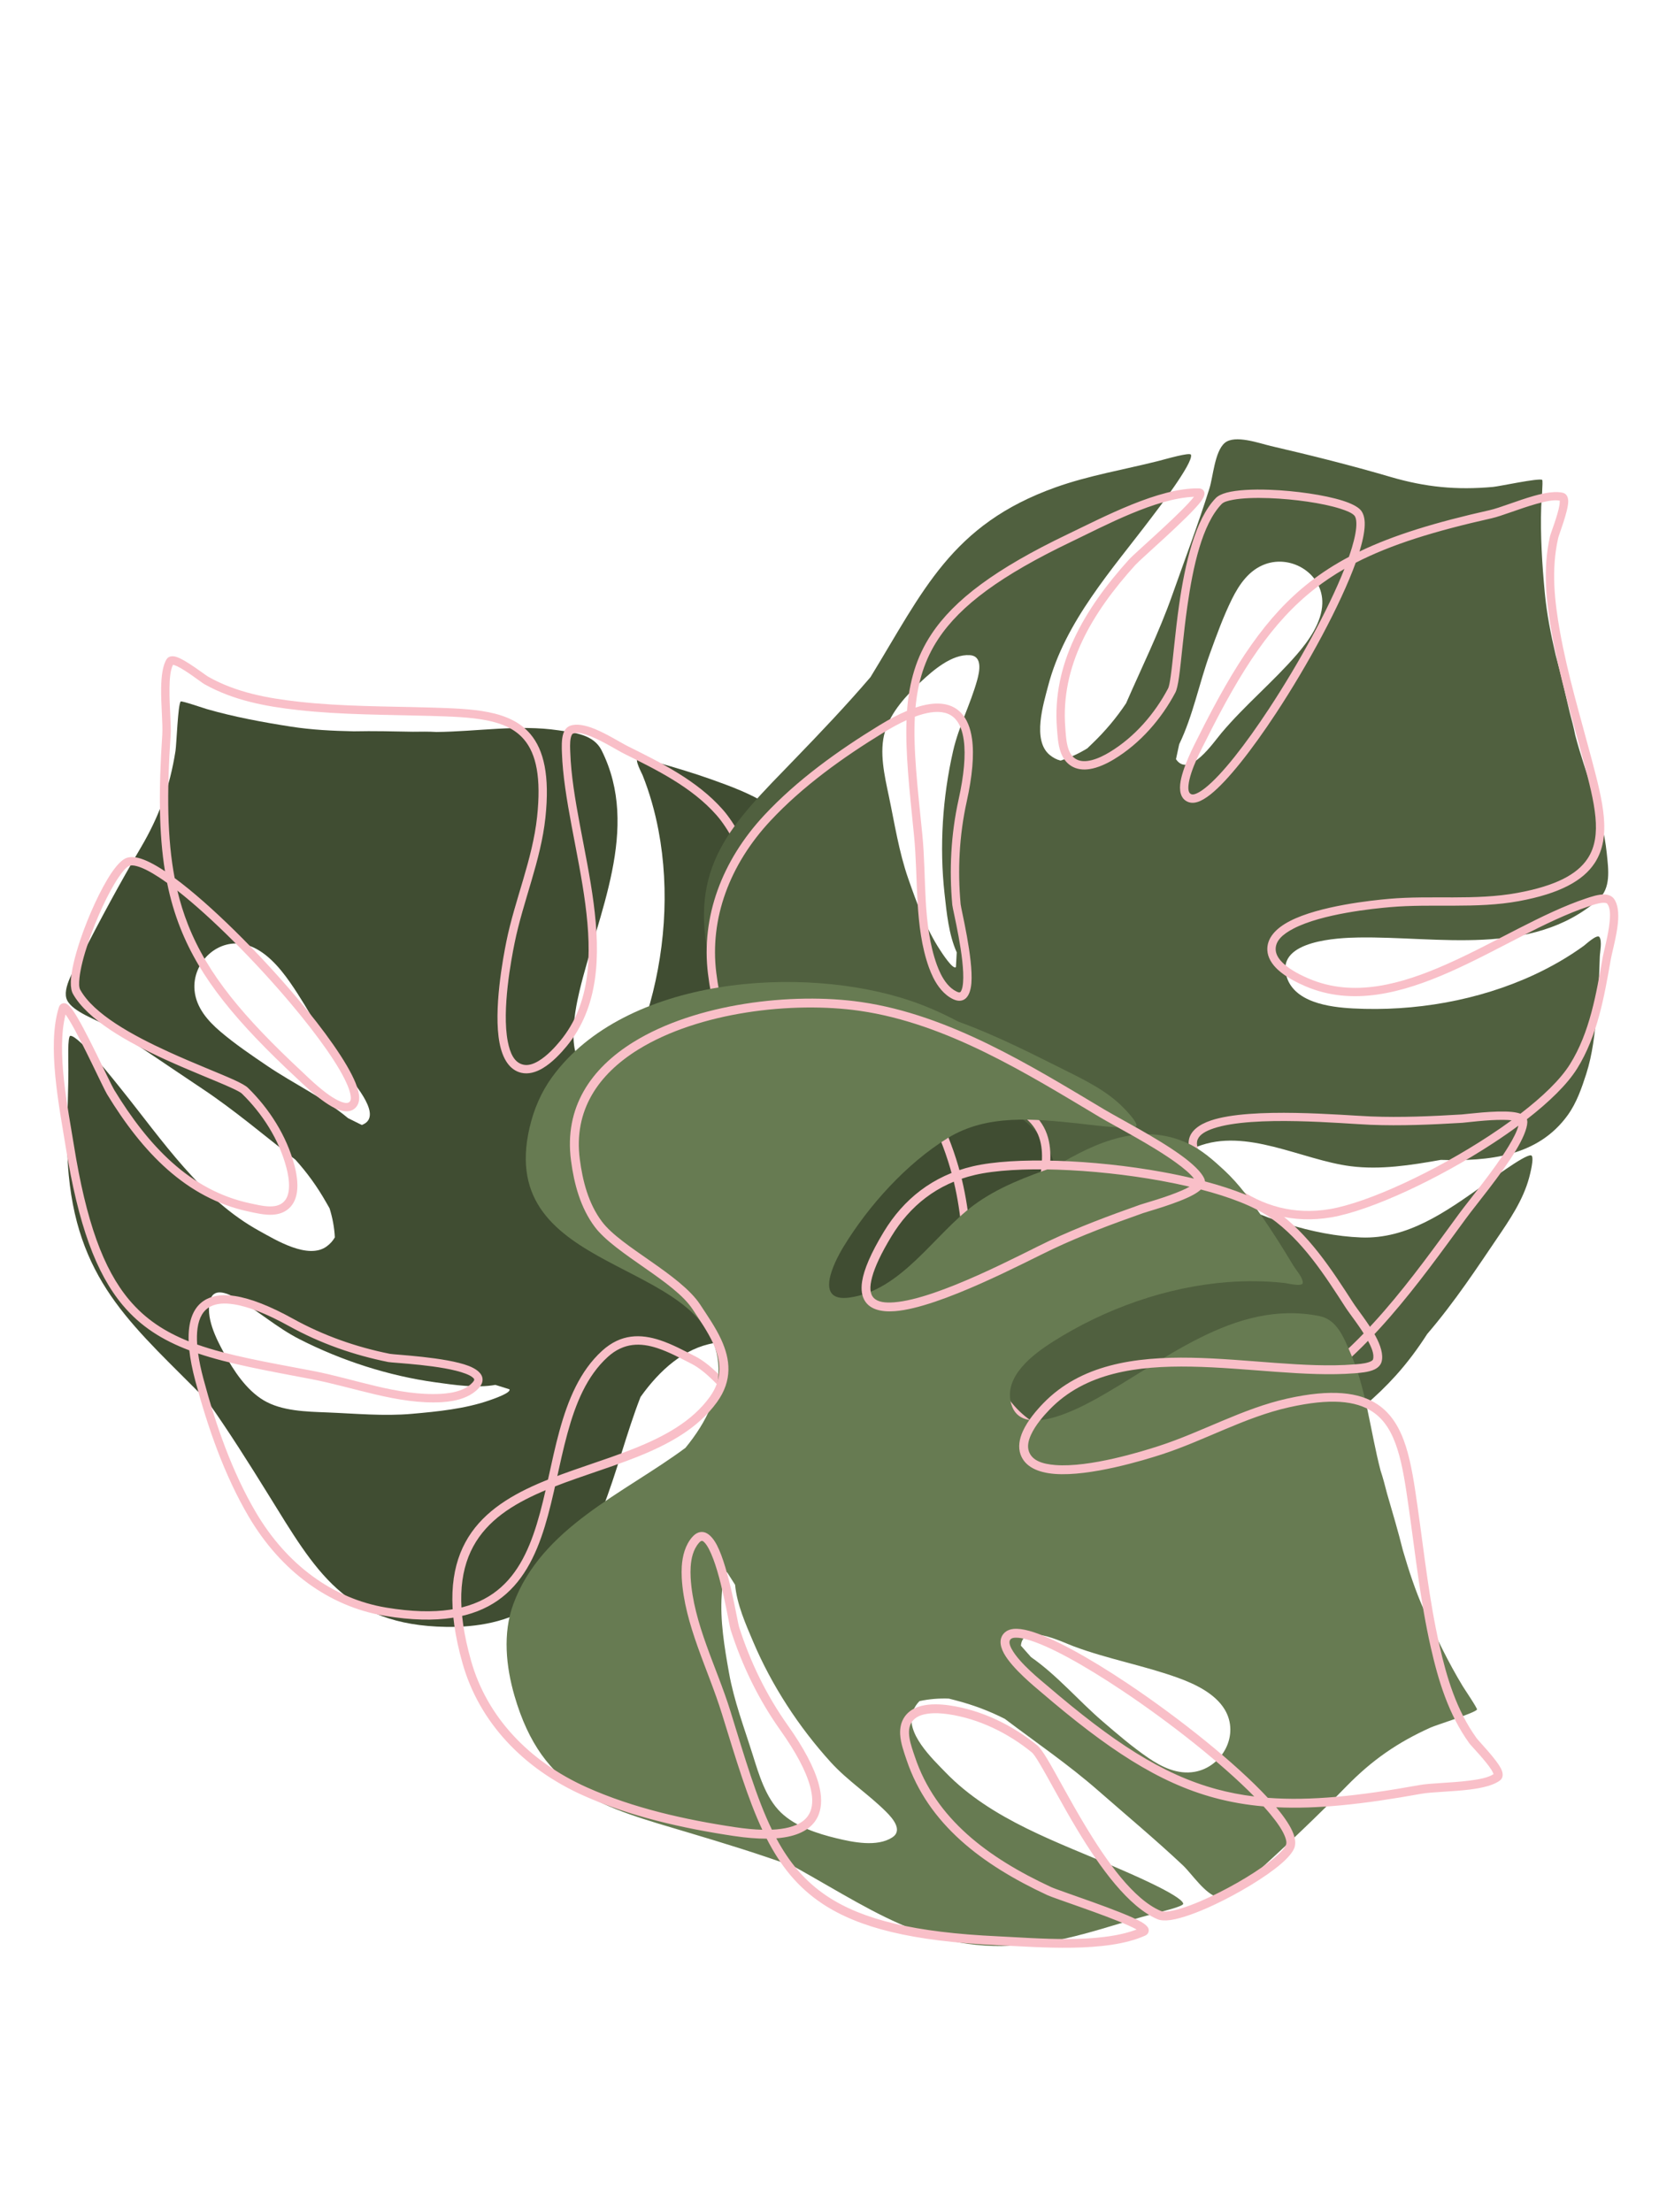 <svg xmlns="http://www.w3.org/2000/svg" xmlns:xlink="http://www.w3.org/1999/xlink" width="1728" zoomAndPan="magnify" viewBox="0 0 1296 1728" height="2304" preserveAspectRatio="xMidYMid meet" version="1.0"><defs><clipPath id="id1"><path d="M 51 547 L 843 547 L 843 1271 L 51 1271 Z M 51 547 " clip-rule="nonzero"/></clipPath><clipPath id="id2"><path d="M -31.398 585.844 L 732.105 415.613 L 897.113 1155.688 L 133.609 1325.922 Z M -31.398 585.844 " clip-rule="nonzero"/></clipPath><clipPath id="id3"><path d="M -31.398 585.844 L 732.105 415.613 L 897.113 1155.688 L 133.609 1325.922 Z M -31.398 585.844 " clip-rule="nonzero"/></clipPath><clipPath id="id4"><path d="M 42 512 L 759 512 L 759 1266 L 42 1266 Z M 42 512 " clip-rule="nonzero"/></clipPath><clipPath id="id5"><path d="M -14.605 538.816 L 663.617 416.027 L 802.977 1185.762 L 124.75 1308.555 Z M -14.605 538.816 " clip-rule="nonzero"/></clipPath><clipPath id="id6"><path d="M -14.605 538.816 L 663.617 416.027 L 802.977 1185.762 L 124.75 1308.555 Z M -14.605 538.816 " clip-rule="nonzero"/></clipPath><clipPath id="id7"><path d="M 549 343 L 1257 343 L 1257 1173 L 549 1173 Z M 549 343 " clip-rule="nonzero"/></clipPath><clipPath id="id8"><path d="M 1125.707 216.812 L 1477.789 915.352 L 800.684 1256.629 L 448.602 558.094 Z M 1125.707 216.812 " clip-rule="nonzero"/></clipPath><clipPath id="id9"><path d="M 1125.707 216.812 L 1477.789 915.352 L 800.684 1256.629 L 448.602 558.094 Z M 1125.707 216.812 " clip-rule="nonzero"/></clipPath><clipPath id="id10"><path d="M 1125.707 216.812 L 1477.789 915.352 L 800.684 1256.629 L 448.602 558.094 Z M 1125.707 216.812 " clip-rule="nonzero"/></clipPath><clipPath id="id11"><path d="M 552 381 L 1265 381 L 1265 1134 L 552 1134 Z M 552 381 " clip-rule="nonzero"/></clipPath><clipPath id="id12"><path d="M 1157.191 252.992 L 1467.418 868.48 L 768.879 1220.562 L 458.656 605.074 Z M 1157.191 252.992 " clip-rule="nonzero"/></clipPath><clipPath id="id13"><path d="M 1157.191 252.992 L 1467.418 868.48 L 768.879 1220.562 L 458.656 605.074 Z M 1157.191 252.992 " clip-rule="nonzero"/></clipPath><clipPath id="id14"><path d="M 395 767 L 1154 767 L 1154 1521 L 395 1521 Z M 395 767 " clip-rule="nonzero"/></clipPath><clipPath id="id15"><path d="M 1126.785 730.668 L 1162.441 1512.105 L 404.977 1546.664 L 369.324 765.227 Z M 1126.785 730.668 " clip-rule="nonzero"/></clipPath><clipPath id="id16"><path d="M 1162.426 1511.824 L 1126.773 730.387 L 369.312 764.949 L 404.965 1546.383 Z M 1162.426 1511.824 " clip-rule="nonzero"/></clipPath><clipPath id="id17"><path d="M 353 780 L 1174 780 L 1174 1522 L 353 1522 Z M 353 780 " clip-rule="nonzero"/></clipPath><clipPath id="id18"><path d="M 1212.906 814.379 L 1163.969 1546.246 L 333.32 1490.699 L 382.262 758.836 Z M 1212.906 814.379 " clip-rule="nonzero"/></clipPath><clipPath id="id19"><path d="M 1163.949 1546.512 L 1212.887 814.648 L 382.242 759.102 L 333.305 1490.969 Z M 1163.949 1546.512 " clip-rule="nonzero"/></clipPath></defs><g clip-path="url(#id1)"><g clip-path="url(#id2)"><g clip-path="url(#id3)"><path fill="rgb(25.099%, 30.199%, 19.609%)" d="M 766 798.438 C 775.172 808.23 783.711 818.629 791.402 830.102 C 840.969 904.008 868.008 1040.113 807.227 1115.805 C 798.016 1127.281 786.477 1136.312 773.551 1143.262 C 668.84 1199.52 640.219 1035.18 557.805 1049.102 C 534.652 1053.012 515.418 1070.062 500.383 1091.176 C 478.539 1146.98 469.918 1216.043 417.668 1253.004 C 397.883 1267 372.141 1271.207 348.418 1270.793 C 269.496 1269.43 246.449 1226.891 209.812 1167.754 C 194.527 1143.082 178.867 1118.227 162.016 1094.398 C 106.828 1037.898 61.895 1004.09 53.688 917.785 C 51.082 890.398 53.402 862.859 53.414 835.43 C 53.414 828.555 52.66 809.277 54.953 809.117 C 61.594 808.645 91.125 846.309 94.91 851.02 C 126.758 890.66 157.219 936.621 202.773 961.609 C 215.348 968.516 240.695 984.125 255.16 973.625 C 257.957 971.594 260.062 969.191 261.578 966.516 C 261.184 958.723 259.742 951.141 257.449 943.824 C 256.535 942.199 255.598 940.598 254.691 939.008 C 247.758 926.824 239.793 915.828 230.746 905.832 C 206.566 887.125 183.281 867.211 157.684 850.195 C 133.172 833.898 109.031 816.988 83.949 801.562 C 75.852 796.578 57.156 790.566 52.496 781.391 C 47.77 772.094 59.516 754.883 63.578 746.992 C 78.453 718.121 93.422 690.195 109.945 662.168 C 124.398 637.641 132.609 614.777 137.094 586.59 C 137.91 581.473 138.953 550.406 141.152 547.941 C 141.797 547.223 159.262 553.211 161.406 553.832 C 182.863 560.012 205.121 564.125 227.172 567.562 C 243.402 570.098 259.879 570.922 276.371 571.242 C 291.762 570.91 307.188 571.309 322.598 571.574 C 328.645 571.496 334.848 571.395 340.957 571.754 C 372.641 571.469 404.855 565.82 436.32 570.469 C 448.746 572.301 463.75 573.684 469.973 586.129 C 500.594 647.348 466.84 714.062 452.574 774.633 C 448.953 790.012 439.367 836.086 466.715 836.582 C 489.23 836.992 499.887 809.699 505.277 792.273 C 519.453 746.418 523.367 695.715 514.395 648.539 C 511.617 633.934 507.492 619.273 501.965 605.449 C 501.383 603.996 495.348 593.047 498.414 592.02 C 502.207 590.758 509.641 594.477 513.199 595.5 C 527.645 599.648 541.977 603.879 556.141 608.941 C 571.051 614.27 585.891 619.754 599.379 628.168 C 609.25 634.32 619.539 641.07 627.086 650.051 C 652.906 680.754 646.992 718.859 636.766 754.789 C 635.039 778.656 632.879 802.445 624.309 824.297 C 610.242 860.145 574.77 896.027 580.148 936.922 C 583.746 964.289 609.18 941.918 619.727 930.789 C 645.562 903.52 669.566 866.336 680.246 830.066 C 690.473 795.344 677.027 760.996 664.555 728.574 C 663.125 724.848 648.262 689.641 650.633 685.57 C 652.156 682.949 665.766 690.574 667.117 691.328 C 683.062 700.215 695.691 714.582 707.652 728.039 C 724.25 746.715 746.922 771.348 766 798.438 Z M 271.922 873.434 C 252.949 857.52 229.438 846.57 208.961 832.703 C 196.387 824.18 183.68 815.594 172.102 805.734 C 162.238 797.316 153.234 787.012 151.98 773.586 C 149.934 751.613 170.613 731.852 192.777 738.129 C 206.965 742.148 218.309 755.512 226.426 767.117 C 242.695 790.379 254.832 816.117 271.461 839.25 C 277.238 847.285 299.723 872.48 282.633 878.738 Z M 386.977 1081.762 C 371.871 1084.402 355.199 1081.82 340.223 1079.762 C 303.516 1074.711 266.762 1062.809 233.781 1045.977 C 216.184 1036.996 201.754 1023.91 184.73 1014.195 C 178.746 1010.781 167.449 1005.246 164.363 1015.031 C 160.113 1028.492 168.805 1045.562 175.07 1057 C 182.492 1070.547 192.352 1085.668 205.945 1093.797 C 220.18 1102.305 239.441 1102.625 255.477 1103.266 C 277.516 1104.145 299.801 1106.32 321.828 1104.363 C 341.844 1102.586 363.113 1100.5 382.18 1093.875 C 384 1093.242 399.867 1087.957 397.898 1085.164 L 386.977 1081.762 " fill-opacity="1" fill-rule="evenodd"/></g></g></g><g clip-path="url(#id4)"><g clip-path="url(#id5)"><g clip-path="url(#id6)"><path fill="rgb(97.649%, 74.899%, 78.429%)" d="M 128.898 680.562 C 124.086 651.004 123.887 616.809 126.77 573.73 C 127.297 565.855 125.711 550.711 125.879 537.566 C 126 528.004 127.18 519.449 130.234 514.801 C 131.449 512.957 134.047 511.965 137.723 513.102 C 145.195 515.414 160.246 527.262 162.891 528.738 C 184.945 541.102 209.434 545.453 233.391 548.125 C 267.625 551.941 301.852 551.672 336.082 552.672 C 352.941 553.168 368.367 553.668 381.469 556.277 C 395.215 559.008 406.469 564.066 414.406 573.484 C 424.777 585.781 429.594 605.785 426.062 638.785 C 422.469 672.375 408.617 703.906 401.973 736.723 C 399.477 749.047 391.887 788.668 396.66 813.461 C 398.449 822.766 401.762 829.992 408.691 831.617 C 412.668 832.551 416.785 831.094 420.719 828.746 C 427.453 824.727 433.586 817.973 437.617 813.09 C 461.609 784.027 462.445 745.844 457.254 706.258 C 451.914 665.613 440.145 623.48 438.953 587.691 C 438.836 584.164 438.508 577.301 440.145 572.738 C 441.141 569.973 442.828 567.938 445.156 566.996 C 450.039 565.031 457.164 566.355 464.586 569.387 C 474.418 573.402 484.938 580.141 490.594 582.957 C 515.988 595.598 544.488 609.586 564.516 632.266 C 574.113 643.133 583.223 660.477 591.23 681.008 C 592.008 680.953 592.789 681.062 593.578 681.332 C 598.633 683.047 605.176 688.574 612.031 696.074 C 627 712.445 644.105 738.191 651.836 748.352 C 689.734 798.156 733.707 853.512 750.336 917.035 C 763.266 966.414 762.961 1037.652 739.91 1086.352 C 724.18 1119.59 697.977 1142.441 658.555 1141.699 C 641.719 1141.379 623.52 1138.836 608.121 1129.73 C 597.512 1123.457 585.859 1109.961 573.996 1096.496 C 562.691 1083.66 551.195 1070.836 540.059 1065.207 C 531.672 1060.969 522.742 1056.082 513.605 1053.07 C 500.738 1048.836 487.414 1048.43 474.734 1059.973 C 458.324 1074.906 449.676 1096.32 443.309 1119.551 C 436.762 1143.441 432.664 1169.254 425.602 1192.305 C 418.324 1216.062 407.867 1236.898 388.879 1250.137 C 369.961 1263.324 342.453 1269.086 300.734 1262.168 C 256.781 1254.883 219.168 1226.895 194.352 1184.777 C 175.297 1152.434 162.375 1115.277 152.578 1078.594 C 150.199 1069.68 148.66 1061.754 147.895 1054.777 C 126.922 1046.855 109.852 1036.168 95.84 1019.449 C 75.203 994.828 61.117 957.023 51.23 895.301 C 46.348 864.824 36.5 816.5 46.027 786.738 C 46.559 785.086 47.562 784.281 48.539 783.891 C 49.352 783.57 50.277 783.488 51.32 783.816 C 52.5 784.191 54.375 785.668 56.363 788.387 C 65.719 801.199 85.711 845.586 89.238 851.367 C 115.785 894.898 148.426 929.895 195.367 939.91 C 199.676 940.828 204.801 942.125 209.77 942.328 C 214.047 942.508 218.23 941.902 221.395 939.008 C 224.547 936.121 225.609 931.805 225.773 927.277 C 225.961 922.16 224.945 916.742 223.777 912.258 C 217.949 889.875 204.762 869.695 189.098 854.367 C 187.785 853.082 184.598 851.5 180.145 849.469 C 168.609 844.207 149.129 836.766 128.891 827.504 C 99.309 813.965 68.301 796.422 57.012 776.367 C 55.828 774.266 55.219 771.039 55.332 766.938 C 55.555 758.863 58.438 746.852 62.766 734.023 C 69.172 715.051 78.715 694.238 87.043 681.902 C 90.98 676.07 94.805 672.074 97.887 670.57 C 100.512 669.297 104.027 669.102 108.297 670.195 C 113.578 671.547 120.266 674.906 127.898 679.906 Z M 135.188 519.25 C 133.035 523.312 132.508 530.145 132.41 537.648 C 132.238 550.926 133.816 566.211 133.285 574.164 C 130.234 619.816 130.617 655.301 136.453 685.879 C 164.387 706.473 201.93 743.863 231.625 779.027 C 253.656 805.117 271.352 830.016 277.785 845.957 C 279.602 850.465 280.543 854.332 280.582 857.398 C 280.617 859.992 280.027 862.121 278.938 863.766 C 275.742 868.582 270.148 869.168 263.527 866.469 C 251.766 861.676 236.133 846.227 232.113 842.48 C 184.934 798.531 156.461 764.367 140.816 724.707 C 136.426 713.574 133.043 702.004 130.551 689.656 C 128.41 688.117 126.332 686.684 124.324 685.367 C 117.434 680.863 111.441 677.746 106.676 676.523 C 104.246 675.898 102.238 675.719 100.746 676.445 C 98.328 677.625 95.551 680.977 92.457 685.559 C 84.383 697.52 75.168 717.715 68.957 736.117 C 65.438 746.531 62.879 756.367 62.094 763.785 C 61.648 767.977 61.637 771.266 62.703 773.164 C 73.477 792.309 103.371 808.645 131.609 821.562 C 151.844 830.824 171.32 838.266 182.855 843.527 C 188.285 846.004 192.062 848.133 193.664 849.699 C 210.141 865.82 223.965 887.066 230.098 910.613 C 231.688 916.707 232.945 924.344 231.992 931.07 C 231.289 936.047 229.391 940.539 225.805 943.824 C 222.184 947.141 217.691 948.559 212.891 948.836 C 206.539 949.203 199.625 947.496 194.004 946.297 C 145.312 935.906 111.199 899.918 83.66 854.766 C 80.586 849.723 64.957 815.207 54.852 798.098 C 53.516 795.836 52.285 793.891 51.203 792.395 C 43.793 821.508 53.125 865.855 57.68 894.27 C 67.305 954.367 80.75 991.277 100.844 1015.254 C 113.527 1030.387 128.828 1040.324 147.371 1047.723 C 147.227 1043.707 147.383 1040.07 147.828 1036.801 C 149.355 1025.578 154.199 1018.406 161.551 1014.68 C 167.262 1011.781 174.633 1010.988 183.465 1012.332 C 195.805 1014.211 211.199 1020.293 228.91 1030.09 C 252.988 1043.406 278.492 1052.266 304.617 1057.5 C 308.332 1058.246 348.102 1059.984 366.145 1066.938 C 371.957 1069.18 375.66 1072.254 376.641 1075.461 C 377.438 1078.066 376.926 1081.066 373.996 1084.277 C 368.676 1090.109 360.879 1092.961 353.609 1094.277 C 351.211 1094.711 347.434 1095.133 345.023 1095.27 C 310.738 1097.176 276.426 1083.551 242.637 1077.145 C 207.738 1070.527 178.828 1065.348 154.766 1057.227 C 155.586 1063.105 156.953 1069.656 158.887 1076.906 C 168.531 1113.023 181.219 1149.617 199.98 1181.461 C 223.75 1221.809 259.695 1248.746 301.805 1255.727 C 341.223 1262.262 367.27 1257.242 385.145 1244.777 C 402.953 1232.363 412.531 1212.672 419.359 1190.391 C 426.402 1167.398 430.48 1141.652 437.008 1117.824 C 443.719 1093.34 453.043 1070.879 470.336 1055.141 C 485.129 1041.676 500.637 1041.926 515.648 1046.867 C 525.098 1049.977 534.336 1054.996 543.004 1059.379 C 554.734 1065.309 566.988 1078.66 578.895 1092.18 C 590.254 1105.066 601.293 1118.105 611.449 1124.109 C 625.855 1132.633 642.922 1134.871 658.68 1135.168 C 695.266 1135.855 719.406 1114.402 734.008 1083.559 C 756.453 1036.141 756.609 966.77 744.02 918.688 C 727.609 855.996 684.043 801.461 646.637 752.305 C 638.977 742.234 622.043 716.711 607.211 700.484 C 602.449 695.273 597.988 691.016 594.156 688.773 C 596.758 695.938 599.227 703.422 601.535 711.094 C 616.48 760.668 624.973 818.172 621.352 849.016 C 617.793 879.391 602.762 902.523 580.938 919.371 C 566.211 930.738 554.988 936.945 546.66 939.262 C 540.277 941.039 535.363 940.609 531.668 938.719 C 525.625 935.625 522.465 928.262 522.09 917.953 C 520.863 884.5 547.586 817.719 554.535 797.242 C 562.09 774.969 567.828 751.93 573.184 728.785 C 574.051 725.047 577.449 702.684 582.414 690.621 C 583.414 688.195 584.512 686.148 585.652 684.621 C 577.875 664.375 569.031 647.242 559.621 636.59 C 540.152 614.547 512.359 601.094 487.68 588.801 C 482.121 586.031 471.785 579.383 462.117 575.434 C 456.535 573.156 451.262 571.578 447.598 573.059 C 447.109 573.254 446.84 573.723 446.586 574.246 C 446.273 574.891 446.051 575.637 445.875 576.438 C 445.07 580.191 445.395 584.887 445.484 587.48 C 446.664 623.074 458.418 664.98 463.727 705.402 C 469.172 746.883 467.785 786.797 442.652 817.246 C 438.234 822.602 431.453 829.945 424.066 834.355 C 418.582 837.629 412.746 839.277 407.199 837.977 C 398.035 835.824 392.613 826.996 390.246 814.695 C 385.316 789.09 392.992 748.156 395.57 735.43 C 402.18 702.809 415.996 671.477 419.57 638.09 C 422.828 607.617 418.992 589.047 409.418 577.695 C 402.398 569.371 392.348 565.098 380.195 562.68 C 367.406 560.133 352.348 559.684 335.891 559.199 C 301.48 558.195 267.078 558.453 232.668 554.617 C 207.859 551.848 182.535 547.234 159.699 534.441 C 157.453 533.184 146.047 524.145 138.371 520.41 C 137.281 519.879 135.918 519.457 135.188 519.25 Z M 154.027 1050.223 C 178.316 1058.824 207.844 1063.898 243.852 1070.727 C 277.133 1077.035 310.895 1090.629 344.66 1088.746 C 346.848 1088.625 350.273 1088.246 352.445 1087.852 C 358.379 1086.777 364.828 1084.637 369.168 1079.879 C 369.922 1079.051 370.422 1078.367 370.438 1077.66 C 370.449 1076.992 369.91 1076.496 369.262 1075.949 C 367.969 1074.855 366.078 1073.91 363.797 1073.031 C 346.074 1066.199 306.984 1064.637 303.332 1063.906 C 276.559 1058.539 250.422 1049.453 225.75 1035.805 C 208.871 1026.469 194.238 1020.578 182.48 1018.789 C 175.246 1017.688 169.184 1018.133 164.504 1020.504 C 158.863 1023.363 155.469 1029.066 154.301 1037.68 C 153.801 1041.363 153.703 1045.535 154.027 1050.223 Z M 588.629 692.668 C 587.902 694.383 587.207 696.359 586.551 698.477 C 582.781 710.574 580.27 727.117 579.547 730.258 C 574.145 753.613 568.348 776.863 560.719 799.344 C 553.898 819.434 527.414 884.891 528.613 917.715 C 528.855 924.277 530.062 929.43 533.391 932.094 C 536.625 934.691 541.609 934.488 548.852 931.633 C 556.152 928.75 565.383 923.125 576.949 914.203 C 597.41 898.406 611.527 876.734 614.867 848.254 C 618.41 818 609.945 761.609 595.285 712.977 C 593.188 706.016 590.961 699.215 588.629 692.668 Z M 138.551 695.668 C 140.754 704.922 143.516 713.746 146.895 722.312 C 162.234 761.207 190.297 794.605 236.566 837.703 C 240.348 841.227 254.93 855.914 265.992 860.422 C 267.562 861.062 269.035 861.484 270.371 861.547 C 271.656 861.602 272.766 861.258 273.492 860.156 C 274.105 859.234 274.152 857.934 273.98 856.355 C 273.742 854.109 272.953 851.441 271.727 848.398 C 265.457 832.867 248.109 808.668 226.633 783.238 C 199.34 750.918 165.355 716.648 138.551 695.668 " fill-opacity="1" fill-rule="evenodd"/></g></g></g><g clip-path="url(#id7)"><g clip-path="url(#id8)"><g clip-path="url(#id9)"><g clip-path="url(#id10)"><path fill="rgb(31.369%, 37.65%, 24.709%)" d="M 1114.93 1041.996 C 1107.684 1053.285 1099.691 1064.113 1090.453 1074.379 C 1030.941 1140.543 905.609 1200.102 817.332 1159.715 C 803.949 1153.594 792.367 1144.617 782.465 1133.789 C 702.27 1046.051 854.586 978.043 820.902 901.551 C 811.438 880.062 790.195 865.59 766.043 856.188 C 706.586 848.676 637.52 857.234 588.883 815.633 C 570.465 799.879 560.082 775.953 554.668 752.852 C 536.656 676 572.254 643.234 620.617 593.227 C 640.789 572.367 661.051 551.094 680.023 528.918 C 721.285 461.57 743.059 409.723 824.723 380.625 C 850.633 371.391 877.902 366.891 904.5 360.184 C 911.164 358.5 929.672 353.047 930.387 355.23 C 932.473 361.555 903.191 399.414 899.551 404.234 C 868.918 444.82 831.82 485.613 818.754 535.906 C 815.137 549.785 806.215 578.188 819.938 589.641 C 822.594 591.852 825.438 593.305 828.402 594.121 C 835.863 591.824 842.859 588.574 849.391 584.555 C 850.742 583.27 852.066 581.969 853.387 580.703 C 863.5 570.996 872.207 560.578 879.684 549.359 C 891.898 521.332 905.5 493.883 915.73 464.895 C 925.523 437.137 936.004 409.59 944.816 381.492 C 947.664 372.422 948.914 352.824 956.668 346.055 C 964.523 339.195 984.086 346.367 992.73 348.375 C 1024.367 355.723 1055.109 363.391 1086.332 372.551 C 1113.652 380.551 1137.832 382.91 1166.258 380.352 C 1171.418 379.895 1201.793 373.293 1204.723 374.82 C 1205.578 375.27 1204.047 393.672 1203.973 395.902 C 1203.238 418.219 1204.703 440.805 1206.773 463.027 C 1208.293 479.383 1211.527 495.562 1215.258 511.629 C 1219.348 526.469 1222.742 541.523 1226.258 556.527 C 1227.816 562.371 1229.434 568.363 1230.582 574.371 C 1238.621 605.02 1251.988 634.867 1255.191 666.512 C 1256.457 679.012 1258.793 693.895 1248.25 702.977 C 1196.398 747.66 1123.445 731.281 1061.23 732.289 C 1045.43 732.543 998.41 734.539 1004.629 761.172 C 1009.75 783.105 1038.82 786.75 1057.035 787.707 C 1104.965 790.215 1155.086 781.59 1198.625 761.336 C 1212.102 755.062 1225.309 747.473 1237.355 738.727 C 1238.625 737.805 1247.758 729.273 1249.508 731.996 C 1251.66 735.367 1249.875 743.484 1249.758 747.184 C 1249.273 762.203 1248.68 777.137 1247.242 792.105 C 1245.73 807.867 1244.047 823.602 1239.195 838.738 C 1235.645 849.816 1231.625 861.445 1224.766 870.965 C 1201.324 903.516 1162.93 907.121 1125.59 906.004 C 1102.027 910.18 1078.434 913.91 1055.145 910.953 C 1016.949 906.102 973.465 880.5 935.137 895.73 C 909.484 905.926 937.402 925.102 950.777 932.602 C 983.547 950.969 1025.477 965.137 1063.254 966.602 C 1099.43 968.012 1129.434 946.562 1157.812 926.527 C 1161.078 924.227 1191.57 901.191 1196.098 902.492 C 1199.012 903.328 1194.953 918.391 1194.551 919.887 C 1189.844 937.523 1179.008 953.285 1168.891 968.18 C 1154.852 988.848 1136.52 1016.863 1114.93 1041.996 Z M 921.184 581.344 C 931.965 559.051 936.82 533.57 945.246 510.324 C 950.43 496.043 955.645 481.621 962.367 467.98 C 968.109 456.355 975.895 445.102 988.605 440.594 C 1009.41 433.23 1033.633 448.438 1032.977 471.465 C 1032.555 486.203 1022.379 500.477 1013.113 511.191 C 994.551 532.664 972.566 550.734 954.211 572.523 C 947.836 580.09 928.918 608.062 918.664 593.027 Z M 747.391 743.93 C 741.125 729.93 739.547 713.133 737.875 698.109 C 733.777 661.281 736.312 622.734 744.551 586.633 C 748.949 567.371 758.102 550.18 763.348 531.293 C 765.195 524.652 767.793 512.344 757.551 511.75 C 743.461 510.93 729.039 523.535 719.484 532.41 C 708.168 542.926 695.922 556.188 691.371 571.363 C 686.609 587.246 691.02 606 694.324 621.703 C 698.871 643.285 702.223 665.426 709.512 686.301 C 716.141 705.273 723.375 725.379 734.469 742.246 C 735.527 743.855 744.539 757.941 746.766 755.352 L 747.391 743.93 " fill-opacity="1" fill-rule="evenodd"/></g></g></g></g><g clip-path="url(#id11)"><g clip-path="url(#id12)"><g clip-path="url(#id13)"><path fill="rgb(97.649%, 74.899%, 78.429%)" d="M 1062 430.82 C 1088.977 417.82 1121.711 407.926 1163.836 398.461 C 1171.539 396.73 1185.609 390.914 1198.262 387.344 C 1207.465 384.75 1216.004 383.449 1221.324 385.059 C 1223.441 385.703 1225.129 387.91 1225.082 391.758 C 1224.984 399.578 1217.898 417.375 1217.23 420.328 C 1211.637 444.984 1214.41 469.703 1218.648 493.434 C 1224.707 527.34 1234.68 560.086 1243.434 593.191 C 1247.746 609.496 1251.641 624.43 1252.859 637.738 C 1254.141 651.691 1252.484 663.918 1245.707 674.199 C 1236.859 687.637 1219.047 697.934 1186.402 703.914 C 1153.172 709.996 1119.004 705.668 1085.648 708.605 C 1073.125 709.711 1032.98 713.68 1010.559 725.289 C 1002.145 729.648 996.156 734.875 996.566 741.984 C 996.797 746.059 999.363 749.594 1002.73 752.699 C 1008.5 758.016 1016.715 761.98 1022.539 764.461 C 1057.215 779.215 1094.066 769.184 1130.555 752.969 C 1168.008 736.312 1205.07 713.07 1239.047 701.773 C 1242.398 700.66 1248.887 698.395 1253.727 698.672 C 1256.66 698.84 1259.09 699.879 1260.652 701.848 C 1263.922 705.969 1264.676 713.176 1263.875 721.156 C 1262.816 731.723 1259.34 743.723 1258.246 749.941 C 1253.332 777.883 1248.008 809.18 1231.945 834.824 C 1224.25 847.109 1210.203 860.766 1192.789 874.273 C 1193.059 875 1193.18 875.781 1193.145 876.613 C 1192.93 881.945 1189.488 889.793 1184.242 898.492 C 1172.793 917.492 1152.961 941.203 1145.414 951.5 C 1108.414 1001.973 1067.812 1059.848 1011.621 1093.82 C 967.941 1120.234 899.547 1140.156 846.305 1131.875 C 809.969 1126.223 780.621 1107.586 770.148 1069.574 C 765.672 1053.34 762.945 1035.168 767.309 1017.816 C 770.312 1005.863 779.949 990.859 789.492 975.66 C 798.59 961.18 807.625 946.52 809.863 934.242 C 811.547 924.996 813.699 915.047 813.992 905.434 C 814.402 891.891 811.008 878.996 796.344 870.113 C 777.367 858.621 754.379 856.402 730.293 856.891 C 705.531 857.395 679.617 860.789 655.508 860.562 C 630.664 860.324 607.715 856.211 589.633 841.762 C 571.617 827.363 558.285 802.625 553.078 760.656 C 547.594 716.441 563.754 672.43 597.098 636.684 C 622.703 609.234 654.664 586.293 687.059 566.492 C 694.934 561.68 702.094 557.953 708.566 555.242 C 710.211 532.883 715.613 513.484 727.668 495.301 C 745.422 468.527 777.676 444.289 834.051 417.293 C 861.891 403.961 905.434 380.801 936.676 381.492 C 938.41 381.535 939.465 382.266 940.117 383.09 C 940.656 383.781 940.996 384.648 940.977 385.738 C 940.953 386.977 940.07 389.195 938.027 391.871 C 928.395 404.477 891.508 436.242 886.965 441.266 C 852.762 479.078 828.465 520.309 832.184 568.164 C 832.523 572.555 832.734 577.836 833.949 582.66 C 834.996 586.812 836.762 590.652 840.438 592.863 C 844.098 595.066 848.535 594.859 852.926 593.734 C 857.883 592.461 862.793 589.949 866.762 587.559 C 886.57 575.613 902.176 557.242 912.43 537.875 C 913.289 536.25 913.902 532.742 914.586 527.898 C 916.359 515.344 917.965 494.551 921.102 472.516 C 925.688 440.312 933.707 405.598 949.738 389.082 C 951.414 387.352 954.332 385.848 958.301 384.793 C 966.109 382.719 978.441 382.074 991.973 382.582 C 1011.984 383.34 1034.645 386.586 1048.84 391.07 C 1055.551 393.191 1060.469 395.723 1062.781 398.25 C 1064.75 400.406 1065.934 403.723 1066.098 408.125 C 1066.297 413.574 1064.977 420.941 1062.352 429.676 Z M 1218.469 391.07 C 1213.961 390.16 1207.258 391.594 1200.035 393.633 C 1187.258 397.234 1173.051 403.086 1165.27 404.832 C 1120.629 414.863 1086.715 425.301 1059.051 439.574 C 1047.227 472.207 1022.031 518.816 996.742 557.27 C 977.977 585.801 959.121 609.836 945.664 620.527 C 941.859 623.547 938.414 625.551 935.484 626.457 C 933.008 627.227 930.801 627.266 928.914 626.688 C 923.391 624.992 921.238 619.793 921.949 612.676 C 923.207 600.039 933.586 580.664 936.035 575.746 C 964.789 518.035 989.465 481.035 1023.055 454.781 C 1032.484 447.41 1042.621 440.883 1053.75 434.988 C 1054.621 432.5 1055.402 430.102 1056.098 427.801 C 1058.461 419.914 1059.75 413.281 1059.57 408.367 C 1059.48 405.859 1059.082 403.887 1057.961 402.66 C 1056.145 400.676 1052.141 398.965 1046.871 397.297 C 1033.109 392.949 1011.129 389.844 991.723 389.109 C 980.734 388.695 970.578 389.031 963.242 390.383 C 959.098 391.145 955.938 392.07 954.422 393.633 C 939.125 409.395 931.941 442.695 927.566 473.438 C 924.434 495.469 922.824 516.258 921.051 528.809 C 920.219 534.723 919.25 538.949 918.203 540.93 C 907.418 561.301 890.969 580.59 870.133 593.152 C 864.738 596.402 857.773 599.777 851.055 600.773 C 846.082 601.508 841.234 600.965 837.07 598.461 C 832.859 595.926 830.227 592.023 828.598 587.5 C 826.445 581.512 826.117 574.398 825.672 568.668 C 821.816 519.031 846.641 476.105 882.121 436.887 C 886.086 432.504 914.75 407.723 928.285 393.18 C 930.074 391.254 931.59 389.523 932.719 388.059 C 902.699 389.219 862.824 410.754 836.871 423.184 C 781.977 449.469 750.398 472.836 733.113 498.906 C 722.199 515.363 717.012 532.855 715.184 552.738 C 718.992 551.457 722.523 550.578 725.785 550.078 C 736.977 548.355 745.23 550.965 750.891 556.953 C 755.289 561.609 758.145 568.453 759.359 577.301 C 761.059 589.668 759.598 606.156 755.23 625.918 C 749.293 652.785 748.039 679.758 750.434 706.293 C 750.773 710.07 760.395 748.695 758.844 767.969 C 758.348 774.18 756.449 778.602 753.648 780.453 C 751.379 781.957 748.359 782.312 744.445 780.418 C 737.344 776.973 732.398 770.305 729.07 763.707 C 727.977 761.535 726.5 758.031 725.684 755.754 C 714.125 723.426 717.453 686.656 714.008 652.434 C 710.449 617.094 707.211 587.906 708.168 562.527 C 702.762 564.98 696.867 568.148 690.465 572.062 C 658.574 591.559 627.082 614.113 601.871 641.137 C 569.93 675.383 554.305 717.496 559.559 759.852 C 564.48 799.504 576.688 823.055 593.711 836.66 C 610.668 850.211 632.266 853.809 655.57 854.031 C 679.617 854.258 705.461 850.863 730.164 850.363 C 755.547 849.848 779.727 852.414 799.727 864.527 C 816.836 874.891 820.996 889.832 820.52 905.633 C 820.219 915.57 818.031 925.855 816.289 935.41 C 813.93 948.344 804.609 963.883 795.023 979.137 C 785.887 993.684 776.52 1007.969 773.645 1019.41 C 769.559 1035.645 772.258 1052.645 776.445 1067.84 C 786.164 1103.117 813.59 1120.176 847.309 1125.426 C 899.148 1133.488 965.711 1113.949 1008.242 1088.234 C 1063.699 1054.703 1103.629 997.453 1140.145 947.633 C 1147.629 937.43 1167.297 913.949 1178.648 895.121 C 1182.293 889.078 1185.109 883.59 1186.172 879.281 C 1180.043 883.809 1173.566 888.297 1166.863 892.691 C 1123.57 921.09 1070.836 945.551 1040.238 950.836 C 1010.098 956.043 983.652 948.199 961.305 932.051 C 946.227 921.156 937.086 912.156 932.504 904.828 C 928.984 899.211 928.004 894.375 928.77 890.297 C 930.02 883.625 936.184 878.504 945.965 875.219 C 977.691 864.551 1049.309 871.219 1070.918 872.07 C 1094.418 872.996 1118.141 871.957 1141.855 870.523 C 1145.684 870.293 1168.09 867.211 1181.066 868.547 C 1183.676 868.816 1185.953 869.289 1187.742 869.945 C 1204.945 856.746 1218.863 843.402 1226.41 831.355 C 1242.02 806.434 1247.035 775.965 1251.816 748.809 C 1252.895 742.695 1256.336 730.898 1257.375 720.504 C 1257.977 714.504 1257.992 709.004 1255.535 705.906 C 1255.207 705.496 1254.684 705.371 1254.109 705.273 C 1253.402 705.156 1252.621 705.156 1251.805 705.219 C 1247.977 705.508 1243.566 707.152 1241.105 707.973 C 1207.309 719.211 1170.465 742.371 1133.211 758.934 C 1094.98 775.926 1056.312 785.926 1019.984 770.469 C 1013.598 767.75 1004.629 763.332 998.305 757.5 C 993.605 753.172 990.371 748.047 990.043 742.355 C 989.508 732.957 996.434 725.25 1007.555 719.492 C 1030.711 707.5 1072.141 703.242 1085.074 702.102 C 1118.23 699.18 1152.195 703.535 1185.223 697.488 C 1215.367 691.965 1232.086 683.016 1240.254 670.613 C 1246.242 661.52 1247.488 650.668 1246.355 638.332 C 1245.168 625.344 1241.328 610.777 1237.121 594.863 C 1228.32 561.582 1218.309 528.668 1212.223 494.582 C 1207.836 470.008 1205.07 444.414 1210.859 418.887 C 1211.426 416.375 1216.855 402.875 1218.258 394.453 C 1218.457 393.258 1218.477 391.832 1218.469 391.07 Z M 714.672 559.832 C 713.32 585.562 716.832 615.312 720.504 651.781 C 723.898 685.484 720.449 721.715 731.836 753.555 C 732.574 755.617 733.91 758.797 734.902 760.77 C 737.617 766.152 741.5 771.73 747.297 774.543 C 748.301 775.031 749.102 775.316 749.785 775.129 C 750.426 774.949 750.746 774.293 751.09 773.516 C 751.77 771.965 752.141 769.887 752.336 767.445 C 753.855 748.512 744.262 710.59 743.926 706.879 C 741.477 679.684 742.77 652.043 748.852 624.512 C 753.016 605.68 754.512 589.977 752.891 578.191 C 751.895 570.941 749.746 565.254 746.145 561.441 C 741.801 556.844 735.367 555.211 726.777 556.531 C 723.105 557.098 719.074 558.191 714.672 559.832 Z M 1180.867 875.086 C 1179.016 874.875 1176.926 874.77 1174.711 874.742 C 1162.039 874.562 1145.465 876.848 1142.246 877.047 C 1118.316 878.492 1094.379 879.531 1070.66 878.598 C 1049.457 877.762 979.18 870.941 948.043 881.406 C 941.816 883.5 937.223 886.121 935.609 890.066 C 934.039 893.91 935.645 898.633 940.441 904.762 C 945.273 910.945 953.289 918.199 965.129 926.758 C 986.082 941.898 1010.871 949.281 1039.125 944.402 C 1069.141 939.215 1120.812 915.09 1163.281 887.23 C 1169.363 883.246 1175.254 879.18 1180.867 875.086 Z M 1050.258 444.367 C 1042.012 449.105 1034.332 454.258 1027.074 459.926 C 994.137 485.676 970.074 522.062 941.879 578.66 C 939.574 583.285 929.629 601.438 928.445 613.324 C 928.277 615.012 928.289 616.547 928.613 617.84 C 928.922 619.09 929.566 620.055 930.828 620.441 C 931.891 620.766 933.148 620.441 934.613 619.832 C 936.699 618.965 939.031 617.449 941.602 615.41 C 954.719 604.992 972.996 581.488 991.285 553.68 C 1014.531 518.332 1037.746 476.023 1050.258 444.367 " fill-opacity="1" fill-rule="evenodd"/></g></g></g><g clip-path="url(#id14)"><g clip-path="url(#id15)"><g clip-path="url(#id16)"><path fill="rgb(40.388%, 48.239%, 32.159%)" d="M 748.43 797.93 C 736.578 791.641 724.305 786.125 711.219 781.707 C 626.914 753.219 488.477 762.77 431.344 841.25 C 422.68 853.145 416.984 866.648 413.664 880.941 C 386.789 996.73 552.887 981.316 561.035 1064.5 C 563.324 1087.867 551.906 1110.898 535.465 1130.938 C 487.328 1166.633 422.938 1193.039 400.949 1253.141 C 392.621 1275.906 395.305 1301.848 401.914 1324.637 C 423.898 1400.449 470.988 1411.551 537.656 1431.422 C 565.469 1439.711 593.555 1448.316 620.965 1458.34 C 689.945 1496.805 734.344 1531.316 819.789 1516.637 C 846.898 1511.98 872.871 1502.527 899.336 1495.336 C 905.973 1493.531 924.777 1489.211 924.332 1486.957 C 923.047 1480.426 878.961 1461.785 873.426 1459.367 C 826.828 1439.016 774.496 1421.652 738.449 1384.23 C 728.488 1373.906 706.789 1353.527 713.133 1336.816 C 714.363 1333.586 716.129 1330.926 718.312 1328.762 C 725.941 1327.105 733.633 1326.508 741.293 1326.805 C 743.102 1327.262 744.895 1327.746 746.668 1328.203 C 760.242 1331.707 772.938 1336.516 784.953 1342.625 C 809.344 1361.062 834.656 1378.32 857.785 1398.566 C 879.93 1417.957 902.57 1436.828 924.031 1456.996 C 930.957 1463.504 941.656 1479.973 951.734 1482.07 C 961.945 1484.195 975.477 1468.352 982.027 1462.363 C 1005.996 1440.449 1029.027 1418.691 1051.75 1395.402 C 1071.637 1375.027 1091.551 1361.117 1117.582 1349.41 C 1122.309 1347.281 1152.016 1338.141 1153.816 1335.371 C 1154.344 1334.562 1143.988 1319.273 1142.832 1317.367 C 1131.246 1298.273 1121.449 1277.875 1112.355 1257.492 C 1105.66 1242.492 1100.547 1226.805 1095.918 1210.973 C 1092.211 1196.031 1087.785 1181.246 1083.496 1166.445 C 1081.984 1160.59 1080.457 1154.578 1078.512 1148.777 C 1070.492 1118.121 1067.504 1085.555 1054.781 1056.402 C 1049.754 1044.891 1044.492 1030.773 1030.855 1028.027 C 963.754 1014.508 908.203 1064.555 853.484 1094.18 C 839.59 1101.707 797.633 1123.023 789.992 1096.762 C 783.703 1075.133 807.25 1057.703 822.656 1047.938 C 863.199 1022.25 911.109 1005.191 958.984 1001.496 C 973.809 1000.355 989.039 1000.496 1003.828 1002.211 C 1005.387 1002.391 1017.531 1005.348 1017.719 1002.117 C 1017.945 998.125 1012.406 991.926 1010.488 988.762 C 1002.703 975.906 994.863 963.184 986.27 950.84 C 977.227 937.844 968.047 924.957 956.395 914.145 C 947.867 906.23 938.664 898.066 928.02 893.133 C 891.625 876.258 856.395 891.941 824.402 911.223 C 801.816 919.137 779.426 927.453 760.578 941.449 C 729.668 964.41 704.324 1008.039 663.449 1013.562 C 636.094 1017.254 651.023 986.852 659.004 973.758 C 678.559 941.68 708.156 908.777 740.363 888.973 C 771.199 870.012 807.863 873.992 842.422 877.539 C 846.395 877.941 884.266 883.066 887.57 879.711 C 889.703 877.555 878.781 866.418 877.695 865.312 C 864.945 852.25 847.773 843.824 831.652 835.805 C 809.281 824.676 779.57 809.246 748.43 797.93 Z M 805.441 1294.402 C 825.766 1308.547 842.492 1328.371 861.234 1344.504 C 872.754 1354.406 884.371 1364.422 896.918 1373.012 C 907.621 1380.324 919.926 1386.316 933.215 1384.012 C 954.957 1380.234 968.609 1355.102 956.75 1335.352 C 949.156 1322.715 933.285 1315.266 919.961 1310.469 C 893.25 1300.859 865.23 1295.887 838.551 1285.895 C 829.285 1282.426 799.078 1267.324 797.516 1285.457 Z M 574.254 1237.918 C 575.656 1253.191 582.516 1268.602 588.426 1282.52 C 602.91 1316.625 624.023 1348.977 648.906 1376.398 C 662.18 1391.031 678.59 1401.527 692.422 1415.414 C 697.285 1420.297 705.586 1429.75 696.949 1435.293 C 685.074 1442.914 666.324 1439 653.645 1435.945 C 638.625 1432.332 621.449 1426.777 610.043 1415.785 C 598.105 1404.277 592.754 1385.77 587.934 1370.461 C 581.316 1349.422 573.379 1328.484 569.5 1306.715 C 565.973 1286.93 562.418 1265.859 563.816 1245.723 C 563.953 1243.797 564.898 1227.102 568.105 1228.27 L 574.254 1237.918 " fill-opacity="1" fill-rule="evenodd"/></g></g></g><g clip-path="url(#id17)"><g clip-path="url(#id18)"><g clip-path="url(#id19)"><path fill="rgb(97.649%, 74.899%, 78.429%)" d="M 996.926 1411.672 C 1028.762 1413.23 1064.945 1409.359 1110.16 1401.176 C 1118.43 1399.68 1134.629 1399.551 1148.512 1397.801 C 1158.609 1396.531 1167.516 1394.266 1172.066 1390.484 C 1173.871 1388.977 1174.613 1386.113 1172.969 1382.359 C 1169.633 1374.734 1155.312 1360.23 1153.434 1357.609 C 1137.727 1335.762 1130.203 1310.387 1124.52 1285.367 C 1116.402 1249.621 1112.602 1213.395 1107.457 1177.316 C 1104.926 1159.547 1102.555 1143.297 1098.234 1129.75 C 1093.703 1115.539 1087.012 1104.242 1076.109 1096.973 C 1061.863 1087.469 1040.137 1084.766 1005.66 1092.434 C 970.562 1100.246 938.871 1118.652 904.957 1129.594 C 892.223 1133.703 851.227 1146.457 824.438 1144.367 C 814.387 1143.586 806.352 1140.945 803.805 1133.809 C 802.34 1129.715 803.391 1125.188 805.402 1120.75 C 808.855 1113.145 815.266 1105.855 819.945 1101.012 C 847.816 1072.172 888.098 1066.73 930.582 1067.5 C 974.199 1068.301 1020.16 1075.719 1058.152 1072.707 C 1061.898 1072.41 1069.195 1071.941 1073.824 1069.664 C 1076.629 1068.281 1078.582 1066.258 1079.297 1063.68 C 1080.793 1058.285 1078.543 1050.906 1074.453 1043.418 C 1069.031 1033.5 1060.648 1023.18 1057 1017.535 C 1040.602 992.188 1022.406 963.719 996.035 945.242 C 983.398 936.391 963.969 928.828 941.301 922.805 C 941.266 921.98 941.055 921.164 940.68 920.367 C 938.258 915.227 931.633 908.965 922.883 902.609 C 903.785 888.734 874.52 873.715 862.852 866.75 C 805.66 832.613 741.875 792.719 672.715 782.711 C 618.949 774.93 543.648 783.75 494.895 813.938 C 461.625 834.539 440.586 864.969 446.074 906.57 C 448.418 924.336 453.277 943.277 464.746 958.477 C 472.648 968.949 488.309 979.66 503.965 990.602 C 518.887 1001.023 533.82 1011.648 541.102 1022.754 C 546.586 1031.117 552.82 1039.977 557.09 1049.281 C 563.105 1062.383 565.125 1076.426 554.434 1091.211 C 540.598 1110.344 518.98 1122.047 495.172 1131.551 C 470.691 1141.324 443.883 1148.734 420.348 1158.953 C 396.094 1169.484 375.305 1183.031 363.57 1204.688 C 351.879 1226.266 349.07 1256.043 361.359 1299.336 C 374.309 1344.945 408.395 1381.387 455.895 1402.602 C 492.375 1418.895 533.211 1428.129 573.176 1434.109 C 582.887 1435.562 591.449 1436.246 598.922 1436.219 C 609.797 1457.453 623.137 1474.23 642.492 1487.055 C 670.988 1505.941 712.652 1516.328 779.102 1519.418 C 811.918 1520.945 864.195 1525.598 894.531 1511.969 C 896.219 1511.211 896.945 1510.055 897.242 1508.977 C 897.484 1508.078 897.461 1507.086 896.988 1506.027 C 896.449 1504.82 894.668 1503.012 891.555 1501.238 C 876.891 1492.871 827.566 1477.027 821.031 1473.984 C 771.828 1451.102 730.922 1420.762 714.73 1372.316 C 713.246 1367.871 711.262 1362.605 710.453 1357.375 C 709.758 1352.871 709.895 1348.375 712.582 1344.684 C 715.258 1341.008 719.691 1339.371 724.461 1338.656 C 729.852 1337.848 735.703 1338.273 740.582 1338.973 C 764.953 1342.469 787.863 1354.004 805.941 1368.742 C 807.461 1369.977 809.512 1373.16 812.191 1377.625 C 819.133 1389.195 829.328 1408.91 841.535 1429.207 C 859.379 1458.875 881.633 1489.574 904.188 1499.117 C 906.551 1500.117 910.035 1500.379 914.363 1499.77 C 922.875 1498.57 935.23 1494.09 948.281 1487.98 C 967.586 1478.941 988.453 1466.367 1000.508 1456.09 C 1006.203 1451.227 1009.977 1446.707 1011.195 1443.273 C 1012.23 1440.344 1012.016 1436.602 1010.352 1432.219 C 1008.289 1426.797 1003.938 1420.121 997.742 1412.648 Z M 1166.773 1385.773 C 1162.734 1388.535 1155.57 1389.91 1147.645 1390.906 C 1133.625 1392.672 1117.273 1392.824 1108.922 1394.336 C 1061.012 1403.008 1023.438 1406.84 990.406 1404.312 C 965.293 1377.23 921.273 1341.988 880.543 1314.781 C 850.324 1294.594 821.879 1278.852 804.258 1273.953 C 799.273 1272.57 795.066 1272.035 791.82 1272.359 C 789.074 1272.629 786.895 1273.508 785.285 1274.859 C 780.574 1278.809 780.621 1284.797 784.266 1291.48 C 790.734 1303.344 808.941 1318.031 813.379 1321.836 C 865.488 1366.484 905.016 1392.52 948.82 1404.332 C 961.117 1407.645 973.758 1409.84 987.113 1411.008 C 988.996 1413.086 990.762 1415.113 992.391 1417.082 C 997.98 1423.828 1001.992 1429.793 1003.852 1434.688 C 1004.805 1437.184 1005.234 1439.281 1004.645 1440.949 C 1003.684 1443.648 1000.469 1446.98 995.992 1450.801 C 984.309 1460.77 964.051 1472.922 945.332 1481.684 C 934.734 1486.645 924.641 1490.523 916.887 1492.242 C 912.512 1493.211 909.031 1493.617 906.898 1492.715 C 885.367 1483.605 864.523 1453.941 847.492 1425.625 C 835.285 1405.328 825.094 1385.617 818.152 1374.051 C 814.883 1368.602 812.184 1364.863 810.336 1363.355 C 791.32 1347.855 767.199 1335.77 741.57 1332.094 C 734.934 1331.141 726.711 1330.723 719.711 1332.531 C 714.531 1333.871 710.004 1336.414 706.961 1340.594 C 703.887 1344.82 702.922 1349.742 703.203 1354.852 C 703.57 1361.609 706.203 1368.719 708.141 1374.52 C 724.934 1424.77 767.062 1456.555 818.098 1480.289 C 823.801 1482.941 862.168 1495.348 881.465 1503.992 C 884.02 1505.137 886.223 1506.207 887.934 1507.172 C 858.031 1518.48 810.016 1513.902 779.422 1512.477 C 714.719 1509.465 674.082 1499.648 646.328 1481.262 C 628.812 1469.656 616.477 1454.66 606.441 1435.934 C 610.707 1435.609 614.531 1435.008 617.938 1434.148 C 629.621 1431.195 636.629 1425.215 639.695 1417 C 642.074 1410.613 642.039 1402.723 639.562 1393.543 C 636.102 1380.719 627.832 1365.164 615.359 1347.605 C 598.402 1323.73 585.996 1297.816 577.34 1270.812 C 576.109 1266.973 569.527 1225.125 560.02 1206.875 C 556.957 1200.992 553.266 1197.445 549.754 1196.789 C 546.902 1196.262 543.793 1197.16 540.746 1200.641 C 535.211 1206.961 533.125 1215.547 532.602 1223.391 C 532.43 1225.977 532.434 1230.023 532.578 1232.59 C 534.652 1269.07 553.156 1303.73 563.961 1338.703 C 575.125 1374.816 584.051 1404.77 595.508 1429.246 C 589.195 1429.082 582.102 1428.418 574.203 1427.234 C 534.859 1421.348 494.645 1412.297 458.73 1396.254 C 413.227 1375.93 380.453 1341.129 368.047 1297.438 C 356.434 1256.531 358.633 1228.387 369.68 1207.996 C 380.688 1187.684 400.367 1175.207 423.117 1165.328 C 446.59 1155.137 473.332 1147.754 497.75 1138.004 C 522.844 1127.988 545.484 1115.449 560.066 1095.285 C 572.539 1078.035 570.426 1061.668 563.41 1046.379 C 558.992 1036.762 552.582 1027.59 546.914 1018.945 C 539.242 1007.246 523.664 995.879 507.945 984.902 C 492.961 974.43 477.855 964.312 470.293 954.289 C 459.562 940.07 455.16 922.285 452.965 905.66 C 447.871 867.055 467.68 838.965 498.555 819.844 C 546.023 790.453 619.367 782.012 671.719 789.59 C 739.977 799.465 802.844 839.031 859.289 872.723 C 870.855 879.621 899.867 894.48 918.797 908.234 C 924.875 912.648 929.91 916.855 932.738 920.641 C 924.855 918.742 916.645 917.027 908.254 915.5 C 854.047 905.609 792.219 903.492 760.035 910.996 C 728.332 918.383 705.664 937.039 690.449 962.129 C 680.188 979.059 674.961 991.668 673.504 1000.75 C 672.387 1007.711 673.43 1012.859 675.867 1016.539 C 679.859 1022.559 688.023 1025.023 698.973 1024.191 C 734.496 1021.496 801.93 985.273 822.758 975.48 C 845.41 964.832 869.094 956.016 892.93 947.594 C 896.777 946.23 920.02 939.969 932.184 933.281 C 934.629 931.93 936.664 930.523 938.145 929.141 C 960.484 934.945 979.656 942.254 992.047 950.934 C 1017.68 968.895 1035.223 996.68 1051.164 1021.312 C 1054.758 1026.859 1063.023 1036.996 1068.352 1046.754 C 1071.426 1052.383 1073.723 1057.77 1072.598 1061.824 C 1072.449 1062.363 1071.984 1062.703 1071.461 1063.031 C 1070.816 1063.441 1070.051 1063.766 1069.227 1064.043 C 1065.355 1065.344 1060.348 1065.562 1057.598 1065.777 C 1019.812 1068.773 974.094 1061.344 930.715 1060.551 C 886.199 1059.742 844.152 1065.969 814.949 1096.18 C 809.812 1101.492 802.855 1109.539 799.074 1117.875 C 796.266 1124.07 795.219 1130.434 797.258 1136.145 C 800.625 1145.578 810.609 1150.262 823.898 1151.297 C 851.566 1153.453 893.938 1140.453 907.09 1136.211 C 940.801 1125.332 972.285 1106.98 1007.168 1099.219 C 1039.004 1092.137 1059.102 1093.98 1072.246 1102.75 C 1081.891 1109.18 1087.605 1119.301 1091.613 1131.859 C 1095.832 1145.082 1098.105 1160.953 1100.578 1178.297 C 1105.746 1214.562 1109.578 1250.977 1117.742 1286.906 C 1123.629 1312.812 1131.527 1339.043 1147.781 1361.664 C 1149.383 1363.891 1160.301 1374.875 1165.164 1382.547 C 1165.855 1383.633 1166.469 1385.027 1166.773 1385.773 Z M 603.004 1429.191 C 591.012 1404.535 582.121 1373.914 570.605 1336.648 C 559.961 1302.207 541.559 1268.125 539.52 1232.199 C 539.387 1229.871 539.379 1226.199 539.539 1223.855 C 539.965 1217.453 541.461 1210.375 545.977 1205.219 C 546.758 1204.324 547.422 1203.715 548.168 1203.613 C 548.875 1203.52 549.461 1204.031 550.117 1204.652 C 551.43 1205.891 552.652 1207.773 553.855 1210.086 C 563.195 1228.012 569.512 1269.16 570.723 1272.938 C 579.59 1300.605 592.316 1327.164 609.695 1351.629 C 621.578 1368.359 629.555 1383.133 632.852 1395.355 C 634.879 1402.875 635.133 1409.336 633.18 1414.57 C 630.828 1420.875 625.203 1425.145 616.234 1427.406 C 612.402 1428.375 607.996 1428.977 603.004 1429.191 Z M 929.281 926.949 C 927.555 927.926 925.547 928.895 923.387 929.84 C 911.043 935.27 893.848 939.898 890.609 941.039 C 866.555 949.539 842.66 958.441 819.797 969.191 C 799.363 978.801 733.301 1014.613 698.445 1017.262 C 691.477 1017.793 685.883 1017.129 682.668 1013.926 C 679.535 1010.816 679.152 1005.52 681.312 997.523 C 683.488 989.457 688.336 979.027 696.395 965.73 C 710.656 942.207 731.891 924.691 761.613 917.766 C 793.184 910.406 853.828 912.633 907.008 922.336 C 914.621 923.723 922.078 925.262 929.281 926.949 Z M 979.801 1403.262 C 969.754 1402.035 960.09 1400.168 950.629 1397.621 C 907.668 1386.035 869 1360.344 817.902 1316.559 C 813.727 1312.98 796.453 1299.309 790.367 1288.152 C 789.504 1286.566 788.879 1285.059 788.656 1283.652 C 788.441 1282.301 788.676 1281.086 789.75 1280.184 C 790.656 1279.426 792.023 1279.223 793.715 1279.215 C 796.117 1279.199 799.031 1279.715 802.395 1280.648 C 819.57 1285.426 847.23 1300.887 876.684 1320.562 C 914.125 1345.57 954.418 1377.422 979.801 1403.262 " fill-opacity="1" fill-rule="evenodd"/></g></g></g></svg>